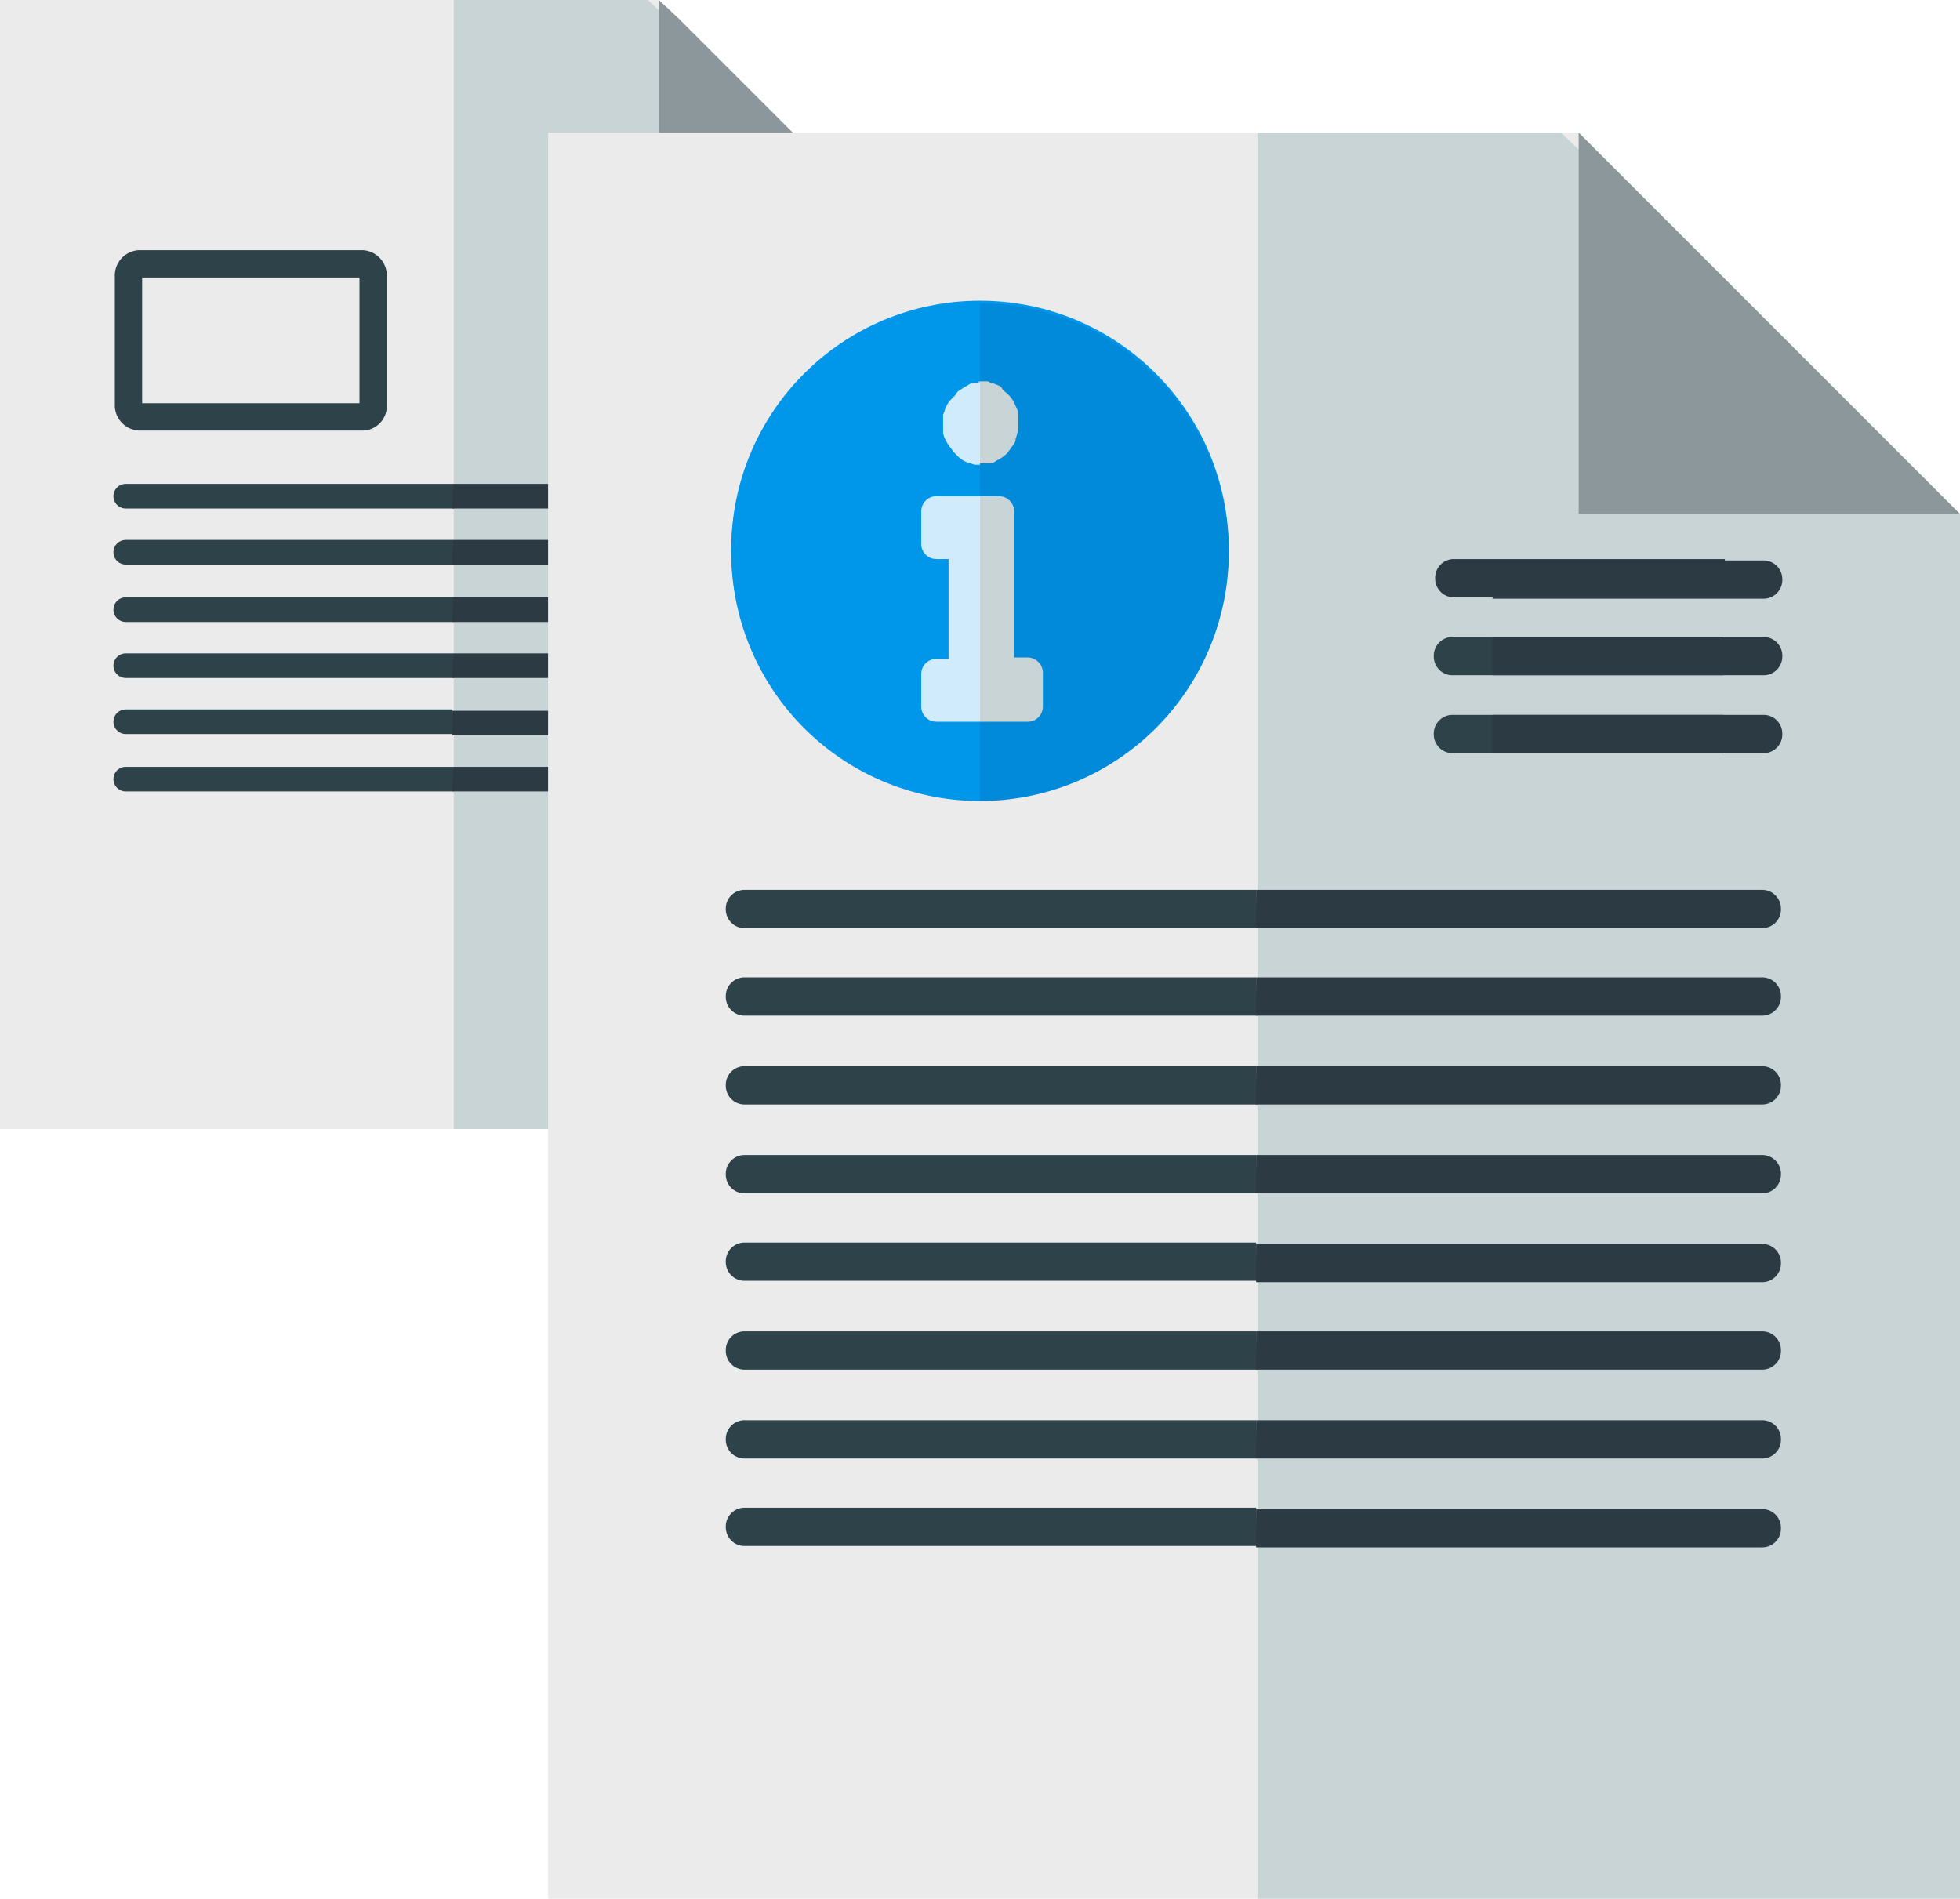 <svg xmlns="http://www.w3.org/2000/svg" viewBox="0 0 143.4 138.9"><defs><style>.cls-1{fill:#ebebeb;}.cls-2{fill:#c9d4d7;}.cls-3{fill:#8b979a;}.cls-4{fill:#2e424a;}.cls-5{fill:#2b3a43;}.cls-6{fill:none;stroke:#2e424a;stroke-miterlimit:10;stroke-width:2px;}.cls-7{fill:#0096ea;}.cls-8{fill:#008ad9;}.cls-9{fill:#d0ebfb;}</style></defs><title>Well-documented</title><g id="Слой_2" data-name="Слой 2"><g id="Слой_1-2" data-name="Слой 1"><g id="Слой_1-3" data-name="Слой 1"><polygon class="cls-1" points="53.2 12.8 48.2 0 0 0 0 82.6 66.1 82.6 66.1 17.8 53.2 12.8"/><polyline class="cls-2" points="66.1 17.8 66.1 82.6 33.2 82.6 33.2 0 47.4 0"/><polyline class="cls-3" points="49.7 1.4 66.1 17.8 48.2 17.8 48.2 0"/><path class="cls-4" d="M33.2,37.2H9.2a.9.9,0,0,1-.9-.9h0a.9.9,0,0,1,.9-.9H33.1"/><path class="cls-5" d="M33.1,35.4H56.8a.9.9,0,0,1,.9.9h0a.9.9,0,0,1-.9.9H33.1"/><path class="cls-4" d="M33.2,41.3H9.2a.9.9,0,0,1-.9-.9h0a.9.9,0,0,1,.9-.9H33.1"/><path class="cls-5" d="M33.1,39.5H56.8a.9.9,0,0,1,.9.9h0a.9.9,0,0,1-.9.9H33.1"/><path class="cls-4" d="M33.2,45.5H9.2a.9.9,0,0,1-.9-.9h0a.9.9,0,0,1,.9-.9H33.1"/><path class="cls-5" d="M33.1,43.7H56.8a.9.9,0,0,1,.9.9h0a.9.9,0,0,1-.9.9H33.1"/><path class="cls-4" d="M33.2,49.6H9.2a.9.9,0,0,1-.9-.9h0a.9.9,0,0,1,.9-.9H33.1"/><path class="cls-5" d="M33.1,47.8H56.8a.9.9,0,0,1,.9.9h0a.9.9,0,0,1-.9.9H33.1"/><path class="cls-4" d="M33.2,53.7H9.2a.9.9,0,0,1-.9-.9h0a.9.9,0,0,1,.9-.9H33.1"/><path class="cls-5" d="M33.1,52H56.8a.9.9,0,0,1,.9.9h0a.9.9,0,0,1-.9.9H33.1"/><path class="cls-4" d="M33.2,57.9H9.2a.9.9,0,0,1-.9-.9h0a.9.9,0,0,1,.9-.9H33.1"/><path class="cls-5" d="M33.1,56.1H56.8a.9.9,0,0,1,.9.9h0a.9.9,0,0,1-.9.9H33.1"/><path class="cls-5" d="M53.2,21.7H42.06a.85.85,0,0,1-.79-.9h0a.85.85,0,0,1,.79-.9H53.2"/><path class="cls-5" d="M44.2,20H56.9a.9.9,0,0,1,.9.9h0a.9.9,0,0,1-.9.9H44.2"/><path class="cls-5" d="M53.3,25.4H41.14a.88.88,0,0,1-.87-.9h0a.88.88,0,0,1,.87-.9H53.3"/><path class="cls-5" d="M44.2,23.6H56.9a.9.9,0,0,1,.9.9h0a.9.9,0,0,1-.9.9H44.2"/><path class="cls-5" d="M53.2,29H41.13a.88.88,0,0,1-.86-.9h0a.88.88,0,0,1,.86-.9H53.2"/><path class="cls-5" d="M44.2,27.2H56.9a.9.9,0,0,1,.9.9h0a.9.9,0,0,1-.9.9H44.2"/><polygon class="cls-1" points="123.4 29.8 115.5 9.7 40.1 9.7 40.1 138.9 143.4 138.9 143.4 37.6 123.4 29.8"/><polyline class="cls-2" points="143.4 37.6 143.4 138.9 92 138.9 92 9.7 114.2 9.7"/><polyline class="cls-3" points="115.5 9.7 143.4 37.6 115.5 37.6 115.5 9.7"/><path class="cls-4" d="M92,67.9H54.5a1.37,1.37,0,0,1-1.4-1.4h0a1.37,1.37,0,0,1,1.4-1.4H91.9"/><path class="cls-5" d="M91.9,65.1h37a1.37,1.37,0,0,1,1.4,1.4h0a1.37,1.37,0,0,1-1.4,1.4h-37"/><path class="cls-4" d="M92,74.3H54.5a1.37,1.37,0,0,1-1.4-1.4h0a1.37,1.37,0,0,1,1.4-1.4H91.9"/><path class="cls-5" d="M91.9,71.5h37a1.37,1.37,0,0,1,1.4,1.4h0a1.37,1.37,0,0,1-1.4,1.4h-37"/><path class="cls-4" d="M92,80.8H54.5a1.37,1.37,0,0,1-1.4-1.4h0A1.37,1.37,0,0,1,54.5,78H91.9"/><path class="cls-5" d="M91.9,78h37a1.37,1.37,0,0,1,1.4,1.4h0a1.37,1.37,0,0,1-1.4,1.4h-37"/><path class="cls-4" d="M92,87.3H54.5a1.37,1.37,0,0,1-1.4-1.4h0a1.37,1.37,0,0,1,1.4-1.4H91.9"/><path class="cls-5" d="M91.9,84.5h37a1.37,1.37,0,0,1,1.4,1.4h0a1.37,1.37,0,0,1-1.4,1.4h-37"/><path class="cls-4" d="M92,93.7H54.5a1.37,1.37,0,0,1-1.4-1.4h0a1.37,1.37,0,0,1,1.4-1.4H91.9"/><path class="cls-5" d="M91.9,91h37a1.37,1.37,0,0,1,1.4,1.4h0a1.37,1.37,0,0,1-1.4,1.4h-37"/><path class="cls-4" d="M92,100.2H54.5a1.37,1.37,0,0,1-1.4-1.4h0a1.37,1.37,0,0,1,1.4-1.4H91.9"/><path class="cls-5" d="M91.9,97.4h37a1.37,1.37,0,0,1,1.4,1.4h0a1.37,1.37,0,0,1-1.4,1.4h-37"/><path class="cls-4" d="M92,106.7H54.5a1.37,1.37,0,0,1-1.4-1.4h0a1.37,1.37,0,0,1,1.4-1.4H91.9"/><path class="cls-5" d="M91.9,103.9h37a1.37,1.37,0,0,1,1.4,1.4h0a1.37,1.37,0,0,1-1.4,1.4h-37"/><path class="cls-4" d="M92,113.1H54.5a1.37,1.37,0,0,1-1.4-1.4h0a1.37,1.37,0,0,1,1.4-1.4H91.9"/><path class="cls-5" d="M91.9,110.4h37a1.37,1.37,0,0,1,1.4,1.4h0a1.37,1.37,0,0,1-1.4,1.4h-37"/><path class="cls-5" d="M126.1,43.7H106.4a1.37,1.37,0,0,1-1.4-1.4h0a1.37,1.37,0,0,1,1.4-1.4h19.8"/><path class="cls-5" d="M109.2,41H129a1.37,1.37,0,0,1,1.4,1.4h0a1.37,1.37,0,0,1-1.4,1.4H109.2"/><path class="cls-4" d="M126.1,49.4H106.3a1.37,1.37,0,0,1-1.4-1.4h0a1.37,1.37,0,0,1,1.4-1.4h19.8"/><path class="cls-5" d="M109.2,46.6H129a1.37,1.37,0,0,1,1.4,1.4h0a1.37,1.37,0,0,1-1.4,1.4H109.2"/><path class="cls-4" d="M126.1,55.1H106.3a1.37,1.37,0,0,1-1.4-1.4h0a1.37,1.37,0,0,1,1.4-1.4h19.8"/><path class="cls-5" d="M109.2,52.3H129a1.37,1.37,0,0,1,1.4,1.4h0a1.37,1.37,0,0,1-1.4,1.4H109.2"/><path class="cls-6" d="M26.5,30.5H10.2a.86.86,0,0,1-.8-.8V20.1a.86.86,0,0,1,.8-.8H26.5a.86.86,0,0,1,.8.8v9.6A.79.79,0,0,1,26.5,30.5Z"/><circle class="cls-7" cx="71.7" cy="40.2" r="18.2"/><path class="cls-7" d="M71.7,58.6a18.2,18.2,0,0,1,0-36.4"/><path class="cls-8" d="M71.7,22.2a18.2,18.2,0,1,1,0,36.4"/><path class="cls-2" d="M71.7,33.9h.7a.76.76,0,0,0,.5-.2h0a2.19,2.19,0,0,0,.5-.3c.1-.1.3-.2.4-.4h0c.1-.1.2-.3.3-.4a.76.76,0,0,0,.2-.4v-.1c.1-.2.1-.4.2-.6V30.3a1.42,1.42,0,0,0-.2-.6,2.18,2.18,0,0,0-.5-.8l-.1-.1c-.1-.1-.3-.2-.4-.4s-.3-.2-.5-.3-.4-.1-.5-.2h-.7"/><path class="cls-9" d="M71.7,28h-.4a.76.76,0,0,0-.5.2h0a2.19,2.19,0,0,0-.5.3.78.78,0,0,0-.4.4l-.4.4a2.19,2.19,0,0,0-.3.5c-.1.2-.1.4-.2.5v1.2a1.17,1.17,0,0,0,.2.7,2.19,2.19,0,0,0,.3.5c.1.1.2.3.3.4l.4.4a2.19,2.19,0,0,0,.5.3c.2.1.4.1.6.2h.4"/><path class="cls-2" d="M71.7,52.8h3.5a1.11,1.11,0,0,0,1.1-1.1V49.3a1.13,1.13,0,0,0-1.1-1.2h-1V37.4a1.11,1.11,0,0,0-1.1-1.1H71.7"/><path class="cls-9" d="M71.7,36.3H68.5a1.11,1.11,0,0,0-1.1,1.1v2.4a1.11,1.11,0,0,0,1.1,1.1h.9v7.3h-.9a1.11,1.11,0,0,0-1.1,1.1v2.4a1.11,1.11,0,0,0,1.1,1.1h3.2"/></g></g></g></svg>
